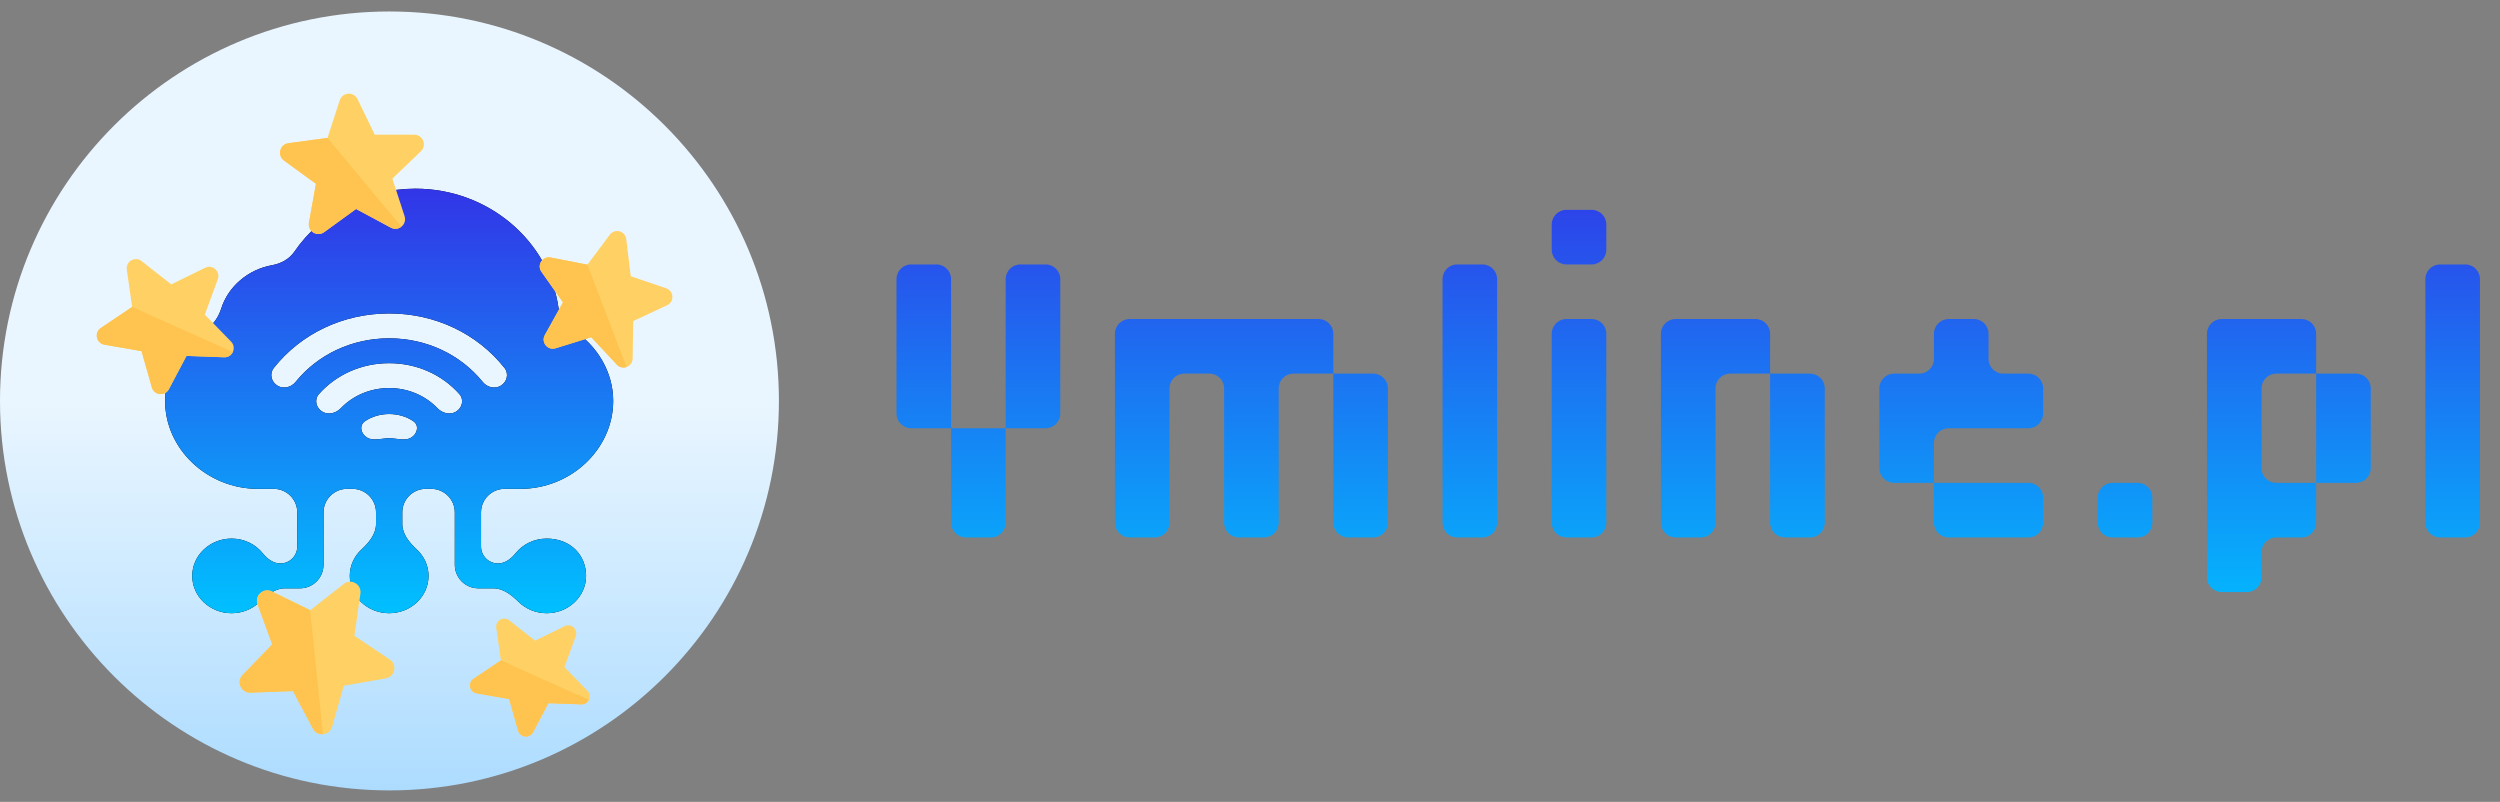 <svg width="106" height="34" viewBox="0 0 106 34" fill="none" xmlns="http://www.w3.org/2000/svg">
<rect x="0" y="0" width="106" height="34" fill="#808080" stroke="none"/>
<g clip-path="url(#clip0_9_3251)">
<path d="M16.513 33.513C25.633 33.513 33.026 26.12 33.026 17C33.026 7.88 25.633 0.487 16.513 0.487C7.393 0.487 0 7.88 0 17C0 26.12 7.393 33.513 16.513 33.513Z" fill="url(#paint0_linear_9_3251)"/>
<path d="M24.284 13.978C23.963 13.769 23.735 13.433 23.681 13.053C23.276 10.219 20.709 8 17.613 8C15.517 8 13.6 9.037 12.483 10.669C12.267 10.984 11.914 11.177 11.538 11.244C10.514 11.427 9.676 12.147 9.379 13.085C9.267 13.439 9.051 13.763 8.738 13.963C7.683 14.639 7 15.768 7 17C7 19.035 8.785 20.727 10.934 20.727H11.604C12.156 20.727 12.604 21.174 12.604 21.727V23.172C12.604 23.569 12.282 23.891 11.885 23.891C11.586 23.891 11.329 23.694 11.142 23.461C10.838 23.082 10.361 22.836 9.82 22.836C8.9 22.836 8.15 23.546 8.15 24.418C8.15 25.29 8.9 26 9.82 26C10.289 26 10.71 25.815 11.011 25.52C11.309 25.228 11.663 24.945 12.08 24.945H12.717C13.269 24.945 13.717 24.498 13.717 23.945V21.727C13.717 21.174 14.165 20.727 14.717 20.727H14.943C15.496 20.727 15.943 21.174 15.943 21.727V22.215C15.943 22.644 15.645 23.005 15.33 23.296C15.022 23.581 14.83 23.978 14.83 24.418C14.83 25.29 15.579 26 16.5 26C17.421 26 18.17 25.29 18.17 24.418C18.17 23.978 17.978 23.581 17.67 23.296C17.355 23.005 17.057 22.644 17.057 22.215V21.727C17.057 21.174 17.504 20.727 18.057 20.727H18.283C18.835 20.727 19.283 21.174 19.283 21.727V23.945C19.283 24.498 19.731 24.945 20.283 24.945H20.92C21.337 24.945 21.691 25.228 21.988 25.52C22.29 25.815 22.711 26 23.18 26C24.101 26 24.85 25.29 24.85 24.418C24.85 23.546 24.2 22.836 23.18 22.836C22.639 22.836 22.162 23.082 21.858 23.461C21.671 23.694 21.414 23.891 21.115 23.891C20.718 23.891 20.396 23.569 20.396 23.172V21.727C20.396 21.174 20.844 20.727 21.396 20.727H22.066C24.215 20.727 26 19.035 26 17C26 15.777 25.326 14.655 24.284 13.978ZM17.429 18.558C17.176 18.705 16.829 18.593 16.537 18.577C16.512 18.575 16.488 18.575 16.463 18.577C16.171 18.593 15.824 18.705 15.571 18.558C15.3 18.401 15.215 18.038 15.473 17.861C16.064 17.453 16.936 17.453 17.527 17.861C17.785 18.038 17.7 18.401 17.429 18.558ZM19.328 17.458C19.075 17.604 18.755 17.521 18.552 17.311C18.03 16.767 17.294 16.454 16.5 16.454C15.706 16.454 14.97 16.767 14.448 17.311C14.245 17.521 13.925 17.604 13.672 17.458C13.401 17.301 13.314 16.946 13.521 16.711C14.257 15.881 15.333 15.399 16.5 15.399C17.667 15.399 18.743 15.881 19.479 16.711C19.686 16.946 19.599 17.301 19.328 17.458ZM21.227 16.357C20.974 16.504 20.653 16.423 20.469 16.196C19.524 15.028 18.077 14.345 16.5 14.345C14.923 14.345 13.476 15.028 12.531 16.196C12.347 16.423 12.026 16.504 11.773 16.357C11.501 16.2 11.415 15.847 11.609 15.601C12.763 14.144 14.551 13.29 16.5 13.29C18.449 13.29 20.237 14.144 21.391 15.601C21.585 15.847 21.499 16.2 21.227 16.357Z" fill="black"/>
<path d="M24.284 13.978C23.963 13.769 23.735 13.433 23.681 13.053C23.276 10.219 20.709 8 17.613 8C15.517 8 13.6 9.037 12.483 10.669C12.267 10.984 11.914 11.177 11.538 11.244C10.514 11.427 9.676 12.147 9.379 13.085C9.267 13.439 9.051 13.763 8.738 13.963C7.683 14.639 7 15.768 7 17C7 19.035 8.785 20.727 10.934 20.727H11.604C12.156 20.727 12.604 21.174 12.604 21.727V23.172C12.604 23.569 12.282 23.891 11.885 23.891C11.586 23.891 11.329 23.694 11.142 23.461C10.838 23.082 10.361 22.836 9.82 22.836C8.9 22.836 8.15 23.546 8.15 24.418C8.15 25.29 8.9 26 9.82 26C10.289 26 10.71 25.815 11.011 25.52C11.309 25.228 11.663 24.945 12.08 24.945H12.717C13.269 24.945 13.717 24.498 13.717 23.945V21.727C13.717 21.174 14.165 20.727 14.717 20.727H14.943C15.496 20.727 15.943 21.174 15.943 21.727V22.215C15.943 22.644 15.645 23.005 15.33 23.296C15.022 23.581 14.83 23.978 14.83 24.418C14.83 25.29 15.579 26 16.5 26C17.421 26 18.17 25.29 18.17 24.418C18.17 23.978 17.978 23.581 17.67 23.296C17.355 23.005 17.057 22.644 17.057 22.215V21.727C17.057 21.174 17.504 20.727 18.057 20.727H18.283C18.835 20.727 19.283 21.174 19.283 21.727V23.945C19.283 24.498 19.731 24.945 20.283 24.945H20.92C21.337 24.945 21.691 25.228 21.988 25.52C22.29 25.815 22.711 26 23.18 26C24.101 26 24.85 25.29 24.85 24.418C24.85 23.546 24.2 22.836 23.18 22.836C22.639 22.836 22.162 23.082 21.858 23.461C21.671 23.694 21.414 23.891 21.115 23.891C20.718 23.891 20.396 23.569 20.396 23.172V21.727C20.396 21.174 20.844 20.727 21.396 20.727H22.066C24.215 20.727 26 19.035 26 17C26 15.777 25.326 14.655 24.284 13.978ZM17.429 18.558C17.176 18.705 16.829 18.593 16.537 18.577C16.512 18.575 16.488 18.575 16.463 18.577C16.171 18.593 15.824 18.705 15.571 18.558C15.3 18.401 15.215 18.038 15.473 17.861C16.064 17.453 16.936 17.453 17.527 17.861C17.785 18.038 17.7 18.401 17.429 18.558ZM19.328 17.458C19.075 17.604 18.755 17.521 18.552 17.311C18.03 16.767 17.294 16.454 16.5 16.454C15.706 16.454 14.97 16.767 14.448 17.311C14.245 17.521 13.925 17.604 13.672 17.458C13.401 17.301 13.314 16.946 13.521 16.711C14.257 15.881 15.333 15.399 16.5 15.399C17.667 15.399 18.743 15.881 19.479 16.711C19.686 16.946 19.599 17.301 19.328 17.458ZM21.227 16.357C20.974 16.504 20.653 16.423 20.469 16.196C19.524 15.028 18.077 14.345 16.5 14.345C14.923 14.345 13.476 15.028 12.531 16.196C12.347 16.423 12.026 16.504 11.773 16.357C11.501 16.2 11.415 15.847 11.609 15.601C12.763 14.144 14.551 13.29 16.5 13.29C18.449 13.29 20.237 14.144 21.391 15.601C21.585 15.847 21.499 16.2 21.227 16.357Z" fill="url(#paint1_linear_9_3251)"/>
<path d="M25.071 14.298L23.554 14.767C23.22 14.87 22.93 14.514 23.1 14.208L23.871 12.82L22.956 11.522C22.754 11.236 23.004 10.851 23.347 10.918L24.905 11.222L25.857 9.951C26.066 9.67 26.511 9.789 26.553 10.136L26.745 11.712L28.248 12.224C28.579 12.337 28.604 12.796 28.287 12.943L26.847 13.613L26.825 15.201C26.82 15.551 26.391 15.716 26.152 15.46L25.071 14.298Z" fill="#FFD164"/>
<path d="M22.956 11.522L23.871 12.82L23.101 14.208C22.931 14.514 23.22 14.87 23.555 14.767L25.071 14.298L26.153 15.46C26.27 15.585 26.431 15.608 26.567 15.56L24.906 11.222L23.348 10.918C23.005 10.851 22.755 11.236 22.956 11.522Z" fill="#FFC350"/>
<path d="M15.096 8.86L13.742 9.844C13.443 10.061 13.033 9.803 13.099 9.44L13.396 7.793L12.042 6.809C11.744 6.592 11.862 6.122 12.227 6.072L13.886 5.846L14.404 4.254C14.518 3.903 15.001 3.871 15.161 4.203L15.889 5.71L17.563 5.711C17.932 5.711 18.112 6.16 17.846 6.416L16.637 7.573L17.154 9.165C17.268 9.516 16.896 9.827 16.571 9.652L15.096 8.86Z" fill="#FFD164"/>
<path d="M12.043 6.808L13.397 7.793L13.1 9.44C13.034 9.803 13.444 10.06 13.743 9.844L15.097 8.86L16.572 9.652C16.73 9.737 16.9 9.706 17.019 9.611L13.887 5.846L12.229 6.072C11.863 6.122 11.745 6.592 12.043 6.808Z" fill="#FFC350"/>
<path d="M7.907 15.09L7.159 16.502C6.995 16.814 6.534 16.765 6.438 16.427L6.001 14.889L4.426 14.615C4.079 14.555 3.983 14.102 4.275 13.906L5.602 13.015L5.376 11.432C5.327 11.084 5.727 10.852 6.005 11.07L7.262 12.056L8.697 11.353C9.013 11.198 9.357 11.507 9.236 11.838L8.686 13.339L9.799 14.486C10.044 14.739 9.856 15.162 9.504 15.149L7.907 15.09Z" fill="#FFD164"/>
<path d="M4.427 14.615L6.002 14.889L6.439 16.426C6.535 16.765 6.996 16.814 7.16 16.502L7.908 15.089L9.505 15.149C9.677 15.155 9.809 15.056 9.871 14.925L5.603 13.014L4.276 13.905C3.984 14.102 4.08 14.554 4.427 14.615Z" fill="#FFC350"/>
<path d="M12.424 29.301L10.619 29.368C10.221 29.383 10.009 28.905 10.286 28.62L11.543 27.323L10.922 25.628C10.785 25.254 11.173 24.904 11.531 25.079L13.152 25.874L14.573 24.76C14.886 24.514 15.338 24.775 15.282 25.169L15.027 26.957L16.526 27.964C16.857 28.186 16.748 28.697 16.356 28.765L14.577 29.075L14.083 30.812C13.974 31.195 13.454 31.249 13.268 30.898L12.424 29.301Z" fill="#FFD164"/>
<path d="M10.921 25.628L11.543 27.323L10.285 28.62C10.008 28.905 10.221 29.383 10.619 29.368L12.423 29.301L13.268 30.898C13.359 31.07 13.529 31.143 13.693 31.13L13.152 25.875L11.53 25.079C11.173 24.904 10.784 25.254 10.921 25.628Z" fill="#FFC350"/>
<path d="M23.252 29.815L22.599 31.049C22.455 31.321 22.053 31.279 21.968 30.983L21.586 29.64L20.21 29.4C19.907 29.347 19.823 28.952 20.078 28.78L21.238 28.002L21.041 26.619C20.997 26.314 21.348 26.112 21.59 26.302L22.688 27.164L23.942 26.549C24.219 26.414 24.519 26.684 24.413 26.973L23.933 28.285L24.905 29.287C25.12 29.508 24.955 29.878 24.648 29.866L23.252 29.815Z" fill="#FFD164"/>
<path d="M20.211 29.4L21.587 29.64L21.969 30.983C22.053 31.279 22.456 31.321 22.599 31.049L23.253 29.815L24.648 29.866C24.799 29.872 24.914 29.786 24.968 29.671L21.239 28.002L20.079 28.78C19.824 28.952 19.908 29.347 20.211 29.4Z" fill="#FFC350"/>
</g>
<path d="M40.326 18.158H38.634C38.29 18.158 38.011 17.879 38.011 17.535V11.835C38.011 11.491 38.29 11.212 38.634 11.212H39.703C40.047 11.212 40.326 11.491 40.326 11.835V18.158ZM42.641 18.158V11.835C42.641 11.491 42.92 11.212 43.264 11.212H44.333C44.677 11.212 44.956 11.491 44.956 11.835V17.535C44.956 17.879 44.677 18.158 44.333 18.158H42.641ZM42.641 22.165C42.641 22.509 42.362 22.788 42.018 22.788H40.949C40.605 22.788 40.326 22.509 40.326 22.165V18.158H42.641V22.165Z" fill="url(#paint2_linear_9_3251)"/>
<path d="M49.587 22.165C49.587 22.509 49.308 22.788 48.964 22.788H47.895C47.55 22.788 47.272 22.509 47.272 22.165V14.15C47.272 13.806 47.55 13.527 47.895 13.527H55.909C56.253 13.527 56.532 13.806 56.532 14.15V15.842H54.84C54.496 15.842 54.217 16.121 54.217 16.465V22.165C54.217 22.509 53.938 22.788 53.594 22.788H52.525C52.181 22.788 51.902 22.509 51.902 22.165V16.465C51.902 16.121 51.623 15.842 51.279 15.842H50.21C49.866 15.842 49.587 16.121 49.587 16.465V22.165ZM58.847 22.165C58.847 22.509 58.568 22.788 58.224 22.788H57.155C56.811 22.788 56.532 22.509 56.532 22.165V15.842H58.224C58.568 15.842 58.847 16.121 58.847 16.465V22.165Z" fill="url(#paint3_linear_9_3251)"/>
<path d="M63.478 22.165C63.478 22.509 63.199 22.788 62.855 22.788H61.786C61.441 22.788 61.163 22.509 61.163 22.165V11.835C61.163 11.491 61.441 11.212 61.786 11.212H62.855C63.199 11.212 63.478 11.491 63.478 11.835V22.165Z" fill="url(#paint4_linear_9_3251)"/>
<path d="M66.416 11.212C66.072 11.212 65.793 10.933 65.793 10.589V9.52C65.793 9.176 66.072 8.897 66.416 8.897H67.485C67.829 8.897 68.108 9.176 68.108 9.52V10.589C68.108 10.933 67.829 11.212 67.485 11.212H66.416ZM68.108 22.165C68.108 22.509 67.829 22.788 67.485 22.788H66.416C66.072 22.788 65.793 22.509 65.793 22.165V14.15C65.793 13.806 66.072 13.527 66.416 13.527H67.485C67.829 13.527 68.108 13.806 68.108 14.15V22.165Z" fill="url(#paint5_linear_9_3251)"/>
<path d="M72.738 22.165C72.738 22.509 72.459 22.788 72.115 22.788H71.046C70.702 22.788 70.423 22.509 70.423 22.165V14.15C70.423 13.806 70.702 13.527 71.046 13.527H74.43C74.775 13.527 75.053 13.806 75.053 14.15V15.842H73.361C73.017 15.842 72.738 16.121 72.738 16.465V22.165ZM77.369 22.165C77.369 22.509 77.09 22.788 76.746 22.788H75.677C75.332 22.788 75.053 22.509 75.053 22.165V15.842H76.746C77.09 15.842 77.369 16.121 77.369 16.465V22.165Z" fill="url(#paint6_linear_9_3251)"/>
<path d="M81.999 20.473H80.307C79.963 20.473 79.684 20.194 79.684 19.85V16.465C79.684 16.121 79.963 15.842 80.307 15.842H81.376C81.72 15.842 81.999 15.563 81.999 15.219V14.15C81.999 13.806 82.278 13.527 82.622 13.527H83.691C84.035 13.527 84.314 13.806 84.314 14.15V15.219C84.314 15.563 84.593 15.842 84.937 15.842H86.006C86.35 15.842 86.629 16.121 86.629 16.465V17.535C86.629 17.879 86.35 18.158 86.006 18.158H82.622C82.278 18.158 81.999 18.437 81.999 18.781V20.473ZM82.622 22.788C82.278 22.788 81.999 22.509 81.999 22.165V20.473H86.006C86.35 20.473 86.629 20.752 86.629 21.096V22.165C86.629 22.509 86.35 22.788 86.006 22.788H82.622Z" fill="url(#paint7_linear_9_3251)"/>
<path d="M89.568 22.788C89.223 22.788 88.945 22.509 88.945 22.165V21.096C88.945 20.752 89.223 20.473 89.568 20.473H90.636C90.981 20.473 91.26 20.752 91.26 21.096V22.165C91.26 22.509 90.981 22.788 90.636 22.788H89.568Z" fill="url(#paint8_linear_9_3251)"/>
<path d="M98.205 20.473V22.165C98.205 22.509 97.926 22.788 97.582 22.788H96.513C96.169 22.788 95.89 23.067 95.89 23.411V24.48C95.89 24.824 95.611 25.103 95.267 25.103H94.198C93.854 25.103 93.575 24.824 93.575 24.48V14.15C93.575 13.806 93.854 13.527 94.198 13.527H97.582C97.926 13.527 98.205 13.806 98.205 14.15V15.842H96.513C96.169 15.842 95.89 16.121 95.89 16.465V19.85C95.89 20.194 96.169 20.473 96.513 20.473H98.205ZM100.52 19.85C100.52 20.194 100.241 20.473 99.897 20.473H98.205V15.842H99.897C100.241 15.842 100.52 16.121 100.52 16.465V19.85Z" fill="url(#paint9_linear_9_3251)"/>
<path d="M105.151 22.165C105.151 22.509 104.872 22.788 104.527 22.788H103.459C103.114 22.788 102.835 22.509 102.835 22.165V11.835C102.835 11.491 103.114 11.212 103.459 11.212H104.527C104.872 11.212 105.151 11.491 105.151 11.835V22.165Z" fill="url(#paint10_linear_9_3251)"/>
<defs>
<linearGradient id="paint0_linear_9_3251" x1="16.513" y1="33.513" x2="16.513" y2="0.487" gradientUnits="userSpaceOnUse">
<stop stop-color="#ADDCFF"/>
<stop offset="0.503" stop-color="#EAF6FF"/>
<stop offset="1" stop-color="#EAF6FF"/>
</linearGradient>
<linearGradient id="paint1_linear_9_3251" x1="16.5" y1="26" x2="16.5" y2="8" gradientUnits="userSpaceOnUse">
<stop stop-color="#00C0FF"/>
<stop offset="1" stop-color="#3235E7"/>
</linearGradient>
<linearGradient id="paint2_linear_9_3251" x1="72.906" y1="27.15" x2="72.906" y2="6.587" gradientUnits="userSpaceOnUse">
<stop stop-color="#00C0FF"/>
<stop offset="1" stop-color="#3235E7"/>
</linearGradient>
<linearGradient id="paint3_linear_9_3251" x1="72.906" y1="27.15" x2="72.906" y2="6.587" gradientUnits="userSpaceOnUse">
<stop stop-color="#00C0FF"/>
<stop offset="1" stop-color="#3235E7"/>
</linearGradient>
<linearGradient id="paint4_linear_9_3251" x1="72.906" y1="27.15" x2="72.906" y2="6.587" gradientUnits="userSpaceOnUse">
<stop stop-color="#00C0FF"/>
<stop offset="1" stop-color="#3235E7"/>
</linearGradient>
<linearGradient id="paint5_linear_9_3251" x1="72.906" y1="27.15" x2="72.906" y2="6.587" gradientUnits="userSpaceOnUse">
<stop stop-color="#00C0FF"/>
<stop offset="1" stop-color="#3235E7"/>
</linearGradient>
<linearGradient id="paint6_linear_9_3251" x1="72.906" y1="27.15" x2="72.906" y2="6.587" gradientUnits="userSpaceOnUse">
<stop stop-color="#00C0FF"/>
<stop offset="1" stop-color="#3235E7"/>
</linearGradient>
<linearGradient id="paint7_linear_9_3251" x1="72.906" y1="27.15" x2="72.906" y2="6.587" gradientUnits="userSpaceOnUse">
<stop stop-color="#00C0FF"/>
<stop offset="1" stop-color="#3235E7"/>
</linearGradient>
<linearGradient id="paint8_linear_9_3251" x1="72.906" y1="27.15" x2="72.906" y2="6.587" gradientUnits="userSpaceOnUse">
<stop stop-color="#00C0FF"/>
<stop offset="1" stop-color="#3235E7"/>
</linearGradient>
<linearGradient id="paint9_linear_9_3251" x1="72.906" y1="27.15" x2="72.906" y2="6.587" gradientUnits="userSpaceOnUse">
<stop stop-color="#00C0FF"/>
<stop offset="1" stop-color="#3235E7"/>
</linearGradient>
<linearGradient id="paint10_linear_9_3251" x1="72.906" y1="27.15" x2="72.906" y2="6.587" gradientUnits="userSpaceOnUse">
<stop stop-color="#00C0FF"/>
<stop offset="1" stop-color="#3235E7"/>
</linearGradient>
<clipPath id="clip0_9_3251">
<rect width="33.026" height="33.026" fill="white" transform="translate(0 0.487)"/>
</clipPath>
</defs>
</svg>
